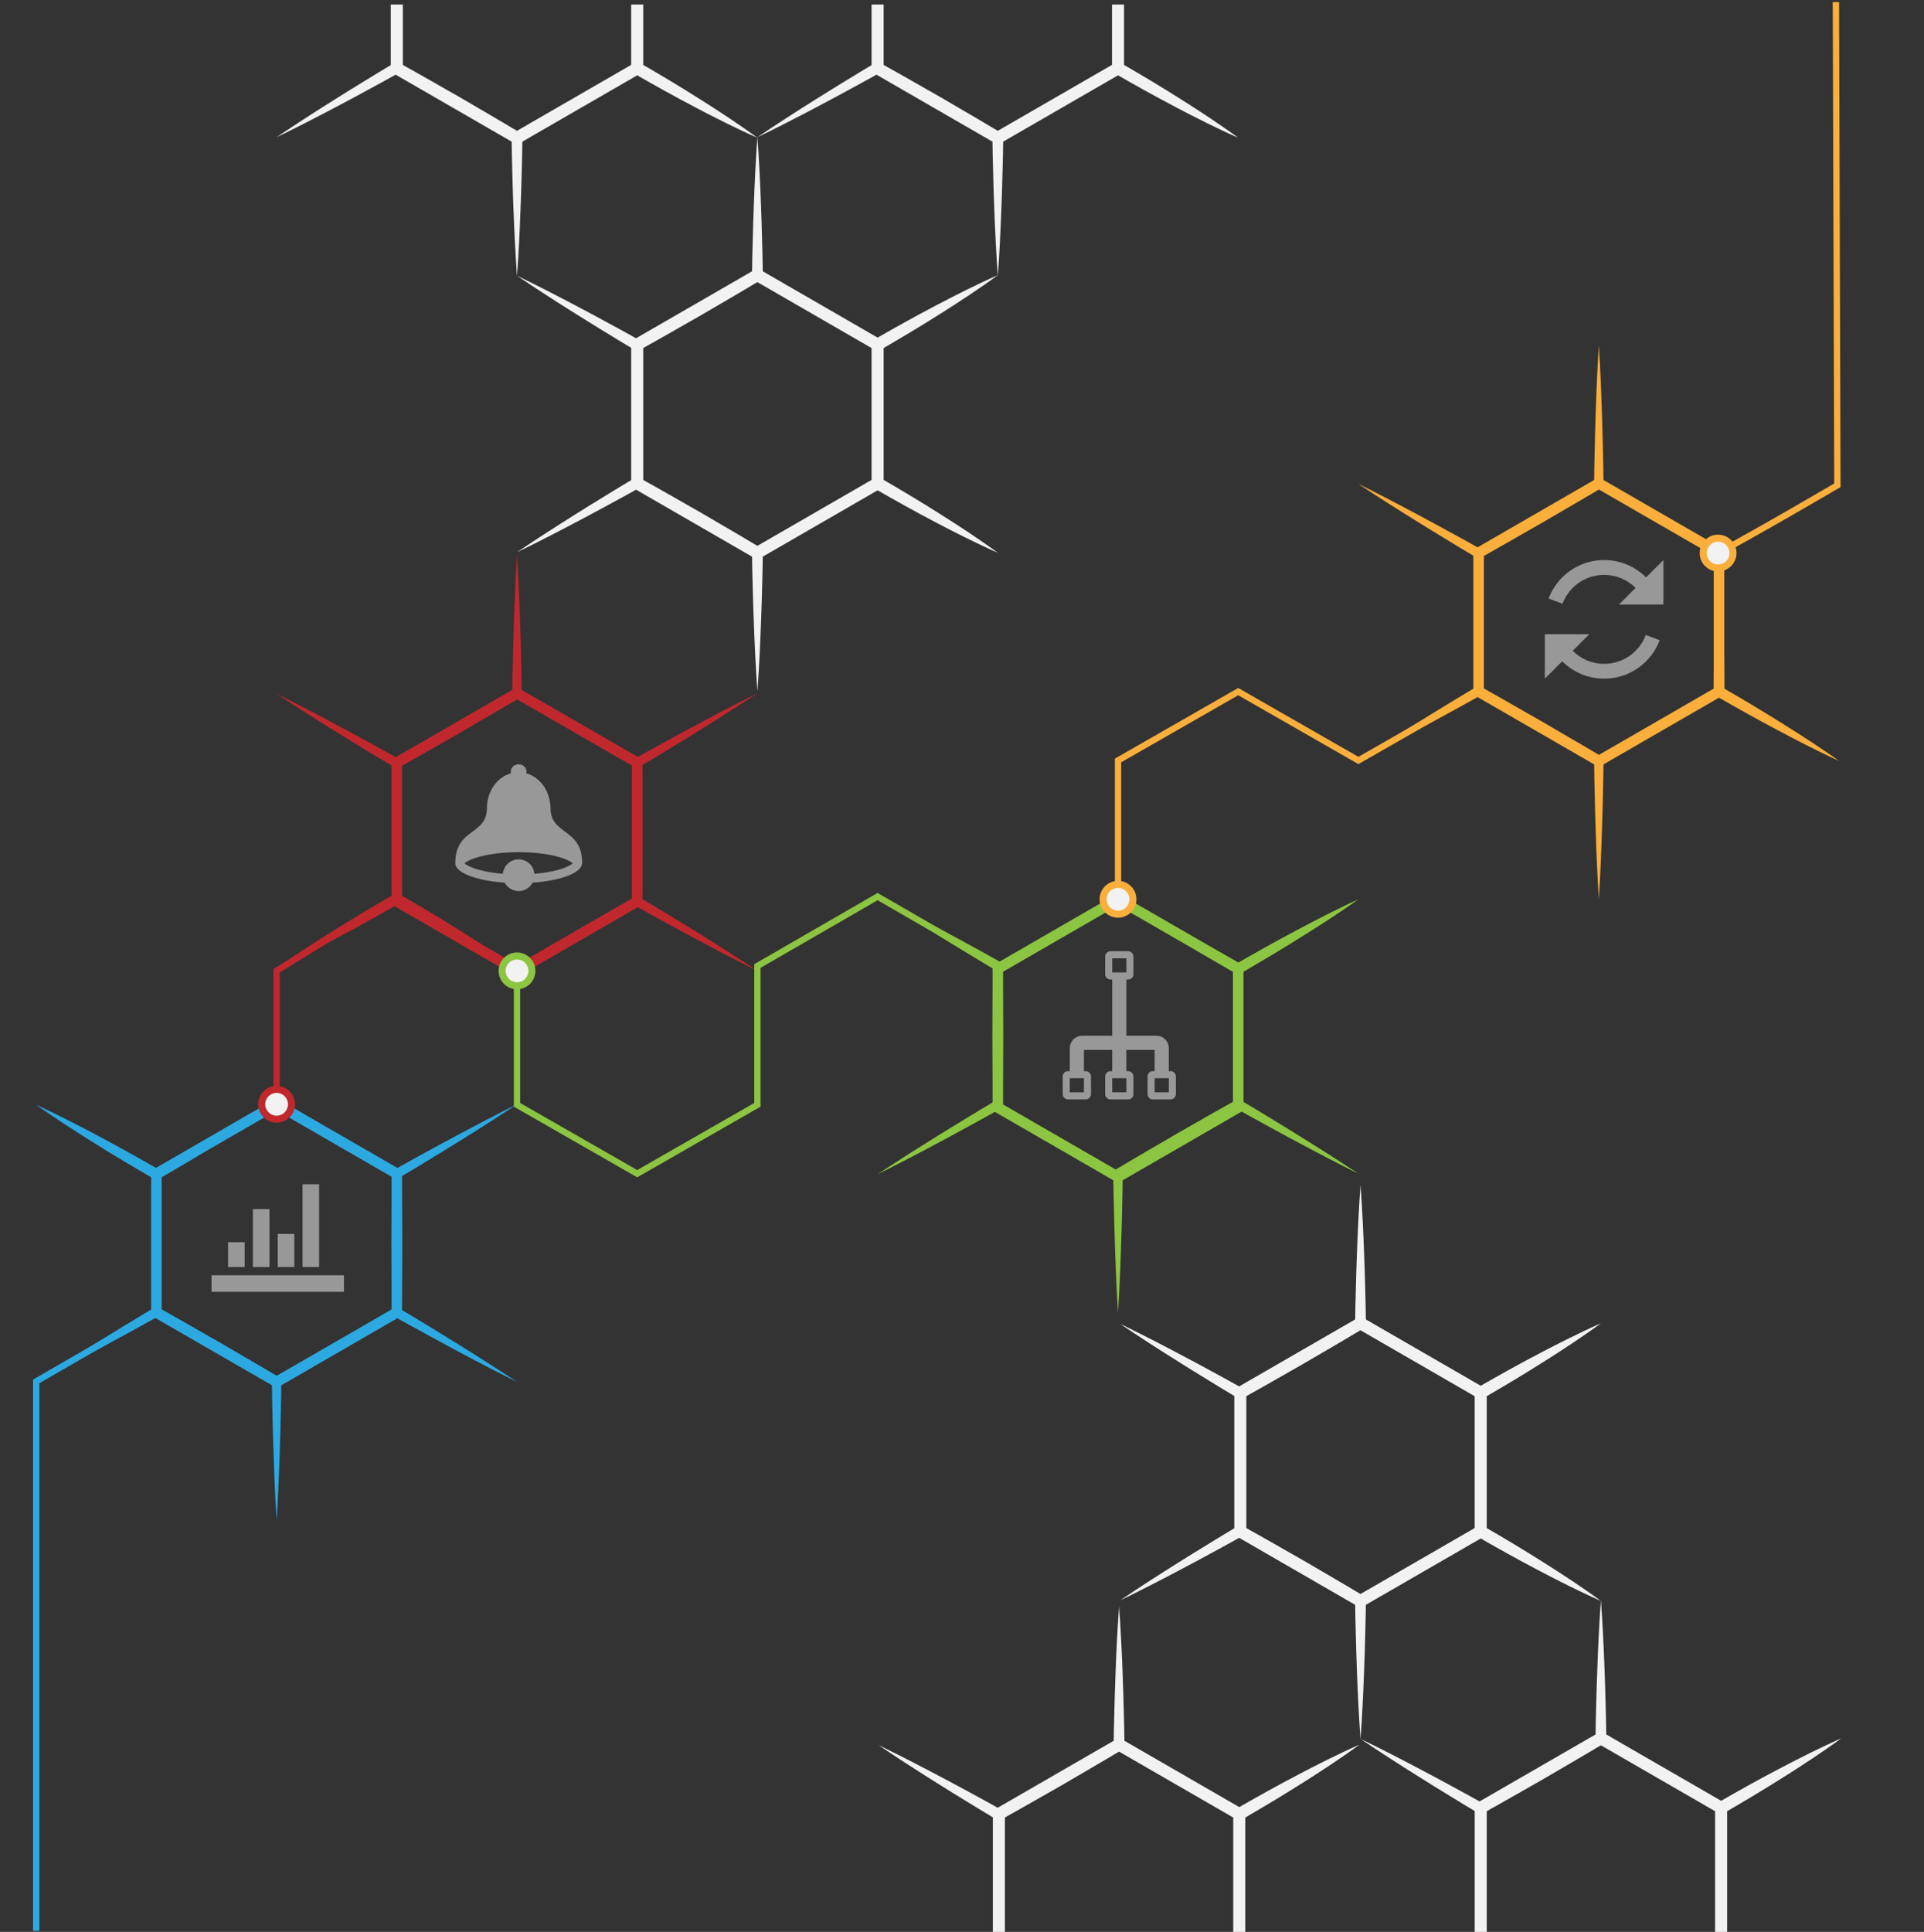 <?xml version="1.0" encoding="utf-8"?>
<!-- Generator: Adobe Illustrator 16.0.4, SVG Export Plug-In . SVG Version: 6.00 Build 0)  -->
<!DOCTYPE svg PUBLIC "-//W3C//DTD SVG 1.1//EN" "http://www.w3.org/Graphics/SVG/1.1/DTD/svg11.dtd">
<svg version="1.1" id="Layer_1" xmlns="http://www.w3.org/2000/svg" xmlns:xlink="http://www.w3.org/1999/xlink" x="0px" y="0px"
	 width="914.4px" height="918px" viewBox="0 0 914.4 918" enable-background="new 0 0 914.4 918" xml:space="preserve">
<rect x="0" y="0" width="914.4" height="918" fill="#333333" stroke="none"/>
<g>
	<g>
		<g opacity="0.3">
			<path fill="#010101" d="M128.083,338.912"/>
		</g>
		<g>
			<g>
				<path fill="#989798" d="M128.083,336.912"/>
			</g>
		</g>
	</g>
</g>
<path fill="none" stroke="#C0272D" stroke-width="3" stroke-miterlimit="10" d="M619.732,574.879"/>
<path fill="none" stroke="#C0272D" stroke-width="3" stroke-miterlimit="10" d="M499.021,435.767"/>
<path fill="#F2F2F2" d="M505.852,431.699"/>
<path fill="#F2F2F2" d="M505.852,431.699"/>
<g>
	<path fill="#F2F2F2" d="M299.976,165.281v62.874l-5.499,3.295l-7.038,4.302l-7.029,4.317c-2.35,1.427-4.662,2.917-6.995,4.373
		c-4.667,2.91-9.304,5.873-13.928,8.86c-2.32,1.479-4.607,3.013-6.913,4.518c-1.996,1.302-3.963,2.649-5.941,3.982
		c-0.308,0.207-0.614,0.415-0.922,0.622c0.001-0.001,0.002-0.001,0.004-0.001c-0.001,0-0.002,0.001-0.004,0.002
		c2.472-1.217,4.963-2.396,7.418-3.644c2.457-1.242,4.93-2.455,7.368-3.727c4.903-2.508,9.785-5.043,14.639-7.629
		c2.427-1.292,4.875-2.553,7.285-3.873l7.252-3.93l7.245-3.942l5.375-2.987l55.131,31.828l0.099,6.147l0.208,8.245l0.223,8.246
		c0.062,2.748,0.196,5.499,0.29,8.245c0.187,5.498,0.434,10.995,0.71,16.491c0.119,2.748,0.305,5.496,0.457,8.245
		c0.083,1.546,0.191,3.095,0.302,4.641c0.084,1.202,0.172,2.402,0.251,3.606c0-0.007,0.001-0.012,0.001-0.018
		c0,0.006,0.001,0.011,0.001,0.015c0.183-2.748,0.407-5.496,0.555-8.245c0.151-2.749,0.337-5.497,0.457-8.244
		c0.278-5.498,0.523-10.995,0.71-16.492c0.094-2.747,0.228-5.497,0.29-8.245l0.224-8.246l0.207-8.245l0.1-6.147l54.591-31.519
		c4.289,2.46,8.588,4.902,12.916,7.296c4.817,2.651,9.637,5.296,14.524,7.827c2.44,1.269,4.86,2.576,7.318,3.812l7.377,3.716
		c2.482,1.196,4.948,2.423,7.446,3.592c2.497,1.173,4.998,2.337,7.537,3.435c-2.221-1.651-4.479-3.235-6.744-4.811
		c-2.262-1.579-4.557-3.1-6.832-4.652l-6.906-4.532c-2.303-1.51-4.645-2.952-6.961-4.433c-4.635-2.964-9.338-5.815-14.041-8.662
		c-4.237-2.55-8.5-5.053-12.777-7.536V165.38c4.275-2.484,8.539-4.988,12.776-7.539c4.705-2.844,9.407-5.695,14.042-8.663
		c2.317-1.479,4.658-2.922,6.96-4.433l6.907-4.528c2.275-1.553,4.57-3.075,6.832-4.654c2.265-1.574,4.523-3.16,6.744-4.81
		c-2.539,1.097-5.04,2.26-7.537,3.436c-2.498,1.167-4.964,2.396-7.445,3.591l-7.378,3.714c-2.458,1.24-4.878,2.544-7.32,3.814
		c-4.886,2.53-9.705,5.177-14.521,7.828c-4.328,2.394-8.627,4.833-12.917,7.295l-54.589-31.517l-0.101-6.15l-0.207-8.245
		l-0.224-8.246c-0.062-2.747-0.194-5.495-0.289-8.245c-0.187-5.496-0.434-10.994-0.711-16.49c-0.119-2.75-0.304-5.499-0.457-8.246
		c-0.148-2.749-0.371-5.498-0.555-8.246c0,0.005-0.001,0.011-0.001,0.016c0-0.006-0.001-0.011-0.001-0.016
		c-0.135,2.039-0.284,4.078-0.416,6.116c-0.046,0.709-0.099,1.42-0.137,2.129c-0.15,2.747-0.337,5.496-0.455,8.246
		c-0.278,5.496-0.525,10.994-0.711,16.49c-0.094,2.75-0.228,5.498-0.291,8.245l-0.222,8.246l-0.207,8.245l-0.101,6.148
		l-55.131,31.83l-5.376-2.988l-7.244-3.945l-7.252-3.927c-2.411-1.322-4.856-2.579-7.285-3.873
		c-4.854-2.587-9.737-5.122-14.639-7.63c-2.438-1.271-4.912-2.483-7.368-3.727c-2.454-1.246-4.947-2.426-7.418-3.643
		c0.001,0,0.002,0,0.004,0.002c-0.001-0.001-0.002-0.002-0.004-0.002c0.308,0.207,0.614,0.415,0.922,0.623
		c1.978,1.333,3.945,2.681,5.941,3.981c2.306,1.506,4.592,3.041,6.914,4.517c4.623,2.99,9.259,5.952,13.926,8.862
		c2.334,1.454,4.646,2.943,6.996,4.373l7.029,4.313l7.037,4.303L299.976,165.281z M357.822,258.134l-3.641-2.183
		c-2.354-1.419-4.741-2.783-7.109-4.178l-14.239-8.319l-6.061-3.457l-8.262-4.713c-2.392-1.353-4.767-2.74-7.173-4.068l-3.625-2.014
		l-2.006-1.159V165.39l2.021-1.166l3.61-2.005c2.407-1.328,4.781-2.713,7.172-4.068l4.562-2.602l9.765-5.567l14.238-8.321
		c2.369-1.395,4.756-2.758,7.11-4.179l3.654-2.19l2.13-1.228l54.26,31.326v62.653l-54.26,31.329L357.822,258.134z"/>
	<path fill="#F2F2F2" d="M132.379,64.589c1.978-1.333,3.946-2.68,5.942-3.98c2.305-1.505,4.591-3.042,6.913-4.519
		c4.622-2.989,9.259-5.952,13.926-8.86c2.333-1.456,4.645-2.945,6.995-4.374l7.031-4.317l7.037-4.302l5.5-3.296V2.146h5.728v28.687
		l2.006,1.159l3.625,2.014c2.407,1.328,4.781,2.713,7.174,4.066l8.262,4.714l6.062,3.456l14.239,8.32
		c2.369,1.395,4.755,2.757,7.108,4.179l3.64,2.182l2.145,1.238l54.261-31.328V2.146h5.729v28.699
		c4.277,2.484,8.542,4.987,12.777,7.537c4.705,2.846,9.406,5.697,14.041,8.663c2.319,1.478,4.659,2.922,6.961,4.433l6.906,4.529
		c2.277,1.554,4.571,3.075,6.833,4.653c2.266,1.575,4.525,3.16,6.746,4.811c-2.541-1.098-5.042-2.262-7.54-3.435
		c-2.498-1.17-4.963-2.396-7.447-3.594l-7.375-3.715c-2.459-1.237-4.878-2.544-7.319-3.813c-4.887-2.53-9.707-5.176-14.522-7.828
		c-4.328-2.394-8.628-4.834-12.917-7.295l-54.593,31.52l-0.099,6.147l-0.208,8.245l-0.223,8.246
		c-0.062,2.748-0.197,5.497-0.291,8.245c-0.186,5.497-0.433,10.994-0.709,16.491c-0.119,2.748-0.306,5.496-0.457,8.244
		c-0.148,2.75-0.373,5.498-0.556,8.246c0-0.004-0.001-0.009-0.001-0.017c0,0.007-0.001,0.012-0.001,0.019
		c-0.079-1.204-0.166-2.406-0.251-3.607c-0.111-1.546-0.218-3.095-0.3-4.641c-0.151-2.748-0.339-5.496-0.457-8.244
		c-0.277-5.498-0.523-10.995-0.71-16.491c-0.094-2.748-0.228-5.497-0.29-8.245l-0.224-8.246l-0.207-8.245l-0.1-6.147l-55.129-31.83
		l-5.375,2.986l-7.246,3.944l-7.253,3.93c-2.41,1.321-4.857,2.579-7.285,3.873c-4.854,2.586-9.737,5.121-14.637,7.629
		c-2.439,1.272-4.912,2.485-7.368,3.728c-2.455,1.246-4.947,2.425-7.418,3.641c0.001,0,0.002,0,0.004-0.002l-0.004,0.002
		C131.766,65.005,132.073,64.797,132.379,64.589z"/>
	<path fill="#F2F2F2" d="M360.887,64.589c1.979-1.333,3.946-2.68,5.942-3.98c2.304-1.505,4.591-3.041,6.911-4.519
		c4.624-2.989,9.26-5.952,13.928-8.86c2.332-1.456,4.645-2.945,6.995-4.374l7.03-4.317l7.037-4.302l5.499-3.296V2.146h5.729v28.687
		l2.006,1.159l3.625,2.014c2.407,1.328,4.781,2.713,7.172,4.066l8.265,4.714l6.062,3.456l14.24,8.32
		c2.368,1.395,4.755,2.757,7.107,4.179l3.641,2.182l2.145,1.238l54.263-31.328V2.146h5.729v28.699
		c4.276,2.484,8.54,4.987,12.777,7.537c4.703,2.846,9.403,5.697,14.04,8.663c2.319,1.478,4.658,2.922,6.963,4.433l6.905,4.529
		c2.276,1.554,4.57,3.075,6.834,4.653c2.265,1.575,4.522,3.16,6.743,4.811c-2.541-1.098-5.042-2.262-7.538-3.435
		c-2.496-1.17-4.964-2.396-7.447-3.594l-7.375-3.715c-2.46-1.237-4.878-2.544-7.319-3.813c-4.887-2.53-9.707-5.176-14.521-7.828
		c-4.327-2.393-8.628-4.834-12.916-7.295l-54.594,31.52l-0.1,6.147l-0.206,8.245l-0.225,8.246c-0.062,2.748-0.195,5.499-0.29,8.245
		c-0.187,5.497-0.434,10.994-0.71,16.491c-0.118,2.748-0.307,5.496-0.456,8.244c-0.147,2.75-0.373,5.498-0.557,8.246
		c0-0.004-0.001-0.009-0.001-0.015c0,0.006-0.001,0.011-0.001,0.018c-0.079-1.204-0.167-2.406-0.252-3.607
		c-0.109-1.546-0.218-3.095-0.301-4.641c-0.15-2.748-0.338-5.496-0.456-8.244c-0.277-5.498-0.523-10.995-0.71-16.491
		c-0.095-2.747-0.229-5.497-0.291-8.245l-0.224-8.246l-0.206-8.245l-0.101-6.147l-55.129-31.829l-5.375,2.987l-7.245,3.943
		l-7.253,3.93c-2.411,1.321-4.858,2.58-7.285,3.873c-4.855,2.586-9.737,5.121-14.637,7.629c-2.439,1.272-4.912,2.485-7.369,3.729
		c-2.455,1.246-4.945,2.425-7.417,3.641c0.001,0,0.001,0,0.002-0.002l-0.002,0.002C360.274,65.006,360.581,64.797,360.887,64.589z"
		/>
	<path fill="#F2F2F2" d="M861.526,835.49l-6.906,4.531c-2.303,1.511-4.644,2.952-6.962,4.434c-4.637,2.964-9.338,5.815-14.042,8.662
		c-4.236,2.55-8.501,5.053-12.776,7.536v61.875h-5.728v-61.862l-54.261-31.329l-2.133,1.23l-3.652,2.19
		c-2.354,1.419-4.74,2.783-7.109,4.178l-14.238,8.319l-9.765,5.568l-4.562,2.601c-2.392,1.354-4.765,2.74-7.173,4.068l-3.609,2.005
		l-2.021,1.167v58.424h-5.729v-58.533l-5.5-3.298l-7.036-4.301l-7.029-4.317c-2.351-1.427-4.663-2.917-6.996-4.373
		c-4.667-2.91-9.305-5.872-13.926-8.86c-2.322-1.478-4.609-3.014-6.914-4.518c-1.995-1.302-3.964-2.648-5.94-3.981
		c-0.308-0.206-0.613-0.415-0.922-0.621c0.001,0.001,0.002,0.001,0.004,0.001c-0.002,0-0.003-0.001-0.004-0.002
		c2.473,1.217,4.966,2.396,7.417,3.643c2.456,1.243,4.932,2.455,7.369,3.728c4.899,2.509,9.783,5.043,14.639,7.629
		c2.427,1.292,4.872,2.552,7.283,3.872l7.254,3.93l7.243,3.942l5.376,2.986l55.131-31.827l0.101-6.147l0.208-8.244l0.222-8.246
		c0.062-2.75,0.195-5.499,0.291-8.246c0.187-5.498,0.433-10.994,0.71-16.491c0.118-2.748,0.307-5.496,0.456-8.246
		c0.038-0.71,0.091-1.418,0.137-2.128c0.134-2.039,0.282-4.078,0.416-6.116c0,0.006,0.001,0.011,0.001,0.017
		c0-0.006,0.002-0.011,0.002-0.017c0.185,2.749,0.407,5.497,0.557,8.244c0.15,2.75,0.336,5.498,0.455,8.246
		c0.276,5.498,0.523,10.994,0.712,16.491c0.094,2.747,0.228,5.496,0.288,8.246l0.225,8.246l0.206,8.244l0.103,6.147l54.589,31.519
		c4.29-2.461,8.59-4.902,12.917-7.296c4.815-2.652,9.636-5.296,14.521-7.827c2.441-1.27,4.861-2.575,7.321-3.813l7.376-3.716
		c2.481-1.196,4.948-2.422,7.446-3.592c2.496-1.173,4.998-2.337,7.537-3.436c-2.22,1.651-4.479,3.236-6.742,4.812
		C866.099,832.418,863.804,833.938,861.526,835.49z"/>
	<path fill="#F2F2F2" d="M632.526,838.49l-6.906,4.531c-2.303,1.511-4.644,2.952-6.962,4.434c-4.636,2.964-9.338,5.815-14.042,8.662
		c-4.236,2.55-8.501,5.053-12.776,7.536v61.875h-5.728v-61.862l-54.262-31.329l-2.132,1.23l-3.652,2.19
		c-2.354,1.419-4.74,2.783-7.109,4.178l-14.238,8.319l-9.765,5.568l-4.562,2.601c-2.392,1.354-4.765,2.74-7.173,4.068l-3.609,2.005
		l-2.021,1.167v58.424h-5.729v-58.533l-5.5-3.298l-7.036-4.301l-7.029-4.317c-2.351-1.427-4.663-2.917-6.996-4.373
		c-4.667-2.91-9.305-5.872-13.926-8.86c-2.322-1.478-4.609-3.014-6.914-4.518c-1.995-1.302-3.964-2.648-5.94-3.981
		c-0.308-0.206-0.614-0.415-0.922-0.621c0.001,0.001,0.002,0.001,0.004,0.001c-0.002,0-0.003-0.001-0.004-0.002
		c2.472,1.217,4.965,2.396,7.417,3.643c2.456,1.243,4.932,2.455,7.369,3.728c4.899,2.509,9.783,5.043,14.638,7.629
		c2.428,1.292,4.873,2.552,7.284,3.872l7.254,3.93l7.243,3.942l5.376,2.986l55.131-31.827l0.101-6.147l0.208-8.244l0.222-8.246
		c0.062-2.75,0.195-5.499,0.291-8.246c0.187-5.498,0.432-10.994,0.71-16.491c0.118-2.748,0.307-5.496,0.456-8.246
		c0.038-0.71,0.091-1.418,0.137-2.128c0.134-2.039,0.282-4.078,0.416-6.116c0,0.006,0.001,0.011,0.001,0.017
		c0-0.006,0.002-0.011,0.002-0.017c0.185,2.749,0.407,5.497,0.557,8.244c0.15,2.75,0.336,5.498,0.455,8.246
		c0.276,5.498,0.523,10.994,0.712,16.491c0.094,2.747,0.228,5.496,0.288,8.246l0.225,8.246l0.206,8.244l0.103,6.147l54.589,31.519
		c4.29-2.461,8.59-4.902,12.917-7.296c4.815-2.652,9.636-5.296,14.521-7.827c2.441-1.27,4.861-2.575,7.321-3.813l7.376-3.716
		c2.481-1.196,4.948-2.422,7.447-3.592c2.495-1.173,4.997-2.337,7.536-3.436c-2.22,1.651-4.479,3.236-6.742,4.812
		C637.099,835.418,634.804,836.938,632.526,838.49z"/>
	<path fill="#F2F2F2" d="M586.606,663.344v62.873l-5.498,3.296l-7.038,4.303l-7.029,4.315c-2.351,1.428-4.662,2.918-6.995,4.373
		c-4.668,2.91-9.306,5.872-13.928,8.86c-2.321,1.478-4.608,3.014-6.911,4.519c-1.996,1.299-3.966,2.648-5.942,3.979
		c-0.308,0.208-0.612,0.417-0.921,0.623c0,0,0.002,0,0.003-0.003c-0.001,0.003-0.003,0.003-0.003,0.003
		c2.472-1.216,4.963-2.396,7.417-3.642c2.458-1.244,4.932-2.456,7.37-3.727c4.899-2.509,9.782-5.043,14.637-7.63
		c2.427-1.293,4.875-2.552,7.284-3.873l7.253-3.928l7.246-3.944l5.375-2.988l55.129,31.829l0.102,6.146l0.206,8.246l0.224,8.246
		c0.062,2.748,0.196,5.496,0.29,8.246c0.186,5.496,0.433,10.995,0.711,16.49c0.117,2.748,0.305,5.498,0.455,8.246
		c0.083,1.546,0.19,3.093,0.302,4.639c0.085,1.202,0.173,2.405,0.251,3.606c0-0.006,0.002-0.012,0.002-0.017
		c0,0.005,0.001,0.01,0.001,0.017c0.184-2.75,0.407-5.498,0.557-8.246s0.337-5.498,0.455-8.246
		c0.277-5.495,0.523-10.994,0.711-16.49c0.094-2.75,0.229-5.498,0.291-8.246l0.223-8.246l0.206-8.246l0.101-6.146l54.594-31.518
		c4.288,2.461,8.587,4.9,12.916,7.294c4.813,2.651,9.635,5.3,14.521,7.831c2.442,1.269,4.86,2.572,7.32,3.812l7.376,3.714
		c2.48,1.195,4.948,2.424,7.445,3.591c2.498,1.177,4.998,2.339,7.539,3.438c-2.222-1.65-4.48-3.236-6.744-4.811
		c-2.264-1.58-4.558-3.101-6.834-4.654l-6.905-4.529c-2.302-1.509-4.645-2.953-6.963-4.433c-4.636-2.967-9.336-5.817-14.04-8.663
		c-4.236-2.55-8.5-5.054-12.778-7.538V663.44c4.275-2.483,8.54-4.985,12.777-7.536c4.705-2.848,9.405-5.696,14.041-8.662
		c2.318-1.481,4.661-2.922,6.962-4.434l6.906-4.531c2.276-1.553,4.571-3.074,6.834-4.652c2.264-1.575,4.522-3.159,6.744-4.811
		c-2.541,1.098-5.041,2.262-7.539,3.435c-2.498,1.171-4.965,2.396-7.445,3.592l-7.376,3.716c-2.46,1.238-4.881,2.545-7.321,3.813
		c-4.886,2.53-9.706,5.175-14.521,7.827c-4.327,2.394-8.626,4.835-12.916,7.296l-54.591-31.521l-0.102-6.146l-0.206-8.244
		l-0.223-8.247c-0.062-2.748-0.196-5.497-0.29-8.246c-0.188-5.496-0.435-10.992-0.712-16.491c-0.118-2.746-0.305-5.494-0.455-8.245
		c-0.148-2.747-0.372-5.495-0.557-8.245c0,0.006-0.001,0.011-0.001,0.016c0-0.005-0.002-0.009-0.002-0.017
		c-0.133,2.04-0.281,4.08-0.416,6.118c-0.046,0.709-0.099,1.418-0.137,2.128c-0.149,2.75-0.338,5.499-0.455,8.245
		c-0.278,5.499-0.525,10.995-0.71,16.491c-0.095,2.749-0.229,5.498-0.291,8.246l-0.223,8.247l-0.207,8.244l-0.102,6.146
		l-55.129,31.828l-5.377-2.987l-7.244-3.941l-7.253-3.93c-2.411-1.32-4.857-2.58-7.284-3.873c-4.854-2.587-9.737-5.121-14.637-7.629
		c-2.439-1.272-4.915-2.484-7.37-3.729c-2.453-1.246-4.946-2.425-7.417-3.643c0,0.001,0.002,0.002,0.003,0.002
		c-0.001,0-0.003,0-0.003,0c0.309,0.204,0.613,0.414,0.921,0.619c1.978,1.334,3.946,2.682,5.942,3.981
		c2.303,1.504,4.59,3.042,6.912,4.52c4.621,2.987,9.259,5.949,13.926,8.86c2.334,1.456,4.646,2.946,6.996,4.373l7.029,4.316
		l7.035,4.303L586.606,663.344z M644.451,756.195l-3.642-2.182c-2.353-1.421-4.738-2.783-7.105-4.179l-14.24-8.32l-6.062-3.457
		l-8.264-4.714c-2.393-1.354-4.767-2.738-7.174-4.065l-3.625-2.016l-2.006-1.157v-62.653l2.021-1.168l3.608-2.004
		c2.408-1.328,4.781-2.716,7.173-4.068l4.562-2.601l9.765-5.569l14.24-8.319c2.367-1.394,4.754-2.756,7.106-4.178l3.655-2.19
		l2.13-1.229l54.262,31.329v62.653l-54.262,31.325L644.451,756.195z"/>
</g>
<g>
	<g>
		<polygon fill="none" stroke="#2DA9E1" stroke-width="5" stroke-miterlimit="10" points="188.586,557.721 131.461,524.74 
			74.333,557.721 74.333,623.684 131.461,656.667 188.586,623.684 		"/>
		<g>
			<g>
				<path fill="#2DA9E1" d="M245.711,524.74c-2.301,1.511-4.584,3.054-6.9,4.54c-2.315,1.486-4.613,3.003-6.942,4.466
					c-4.641,2.956-9.292,5.892-13.972,8.78l-7.014,4.342l-7.044,4.291l-7.049,4.281l-7.082,4.224l1.122-1.943
					c0.077,5.497,0.174,10.994,0.178,16.491l0.078,16.491l-0.075,16.491c-0.021,2.749-0.009,5.497-0.056,8.245l-0.118,8.246
					l-1.125-1.948l7.082,4.225l7.05,4.279l7.043,4.292c2.354,1.421,4.675,2.896,7.014,4.342c4.679,2.89,9.332,5.825,13.971,8.783
					c2.329,1.464,4.627,2.979,6.941,4.468c2.315,1.486,4.598,3.03,6.898,4.542c-2.46-1.236-4.938-2.441-7.383-3.704
					c-2.446-1.26-4.908-2.493-7.34-3.778c-4.881-2.538-9.75-5.101-14.591-7.707c-2.421-1.304-4.86-2.577-7.267-3.904l-7.238-3.954
					l-7.231-3.967l-7.199-4.021l-1.106-0.617l-0.019-1.331l-0.118-8.245c-0.047-2.748-0.036-5.497-0.056-8.245l-0.075-16.491
					l0.078-16.491c0.004-5.497,0.101-10.994,0.178-16.491l0.018-1.327l1.104-0.615l7.199-4.021l7.232-3.964l7.238-3.955l7.267-3.903
					c4.841-2.608,9.71-5.169,14.59-7.71c2.431-1.286,4.894-2.518,7.339-3.778C240.774,527.184,243.251,525.977,245.711,524.74z"/>
			</g>
			<g>
				<path fill="#2DA9E1" d="M131.461,722.371c-0.158-2.749-0.353-5.497-0.481-8.245c-0.131-2.749-0.294-5.497-0.396-8.245
					c-0.24-5.497-0.457-10.993-0.618-16.49l-0.253-8.244l-0.194-8.245l-0.183-8.245l-0.117-8.245l1.122,1.942
					c-4.799-2.683-9.608-5.347-14.371-8.092l-14.321-8.179l-14.245-8.311c-2.37-1.394-4.756-2.758-7.113-4.173l-7.082-4.225h2.249
					l-7.2,4.021l-7.231,3.967l-7.238,3.954c-2.407,1.327-4.846,2.601-7.267,3.903c-4.842,2.607-9.71,5.169-14.592,7.708
					c-2.432,1.285-4.894,2.519-7.34,3.778c-2.445,1.262-4.923,2.467-7.383,3.704c2.301-1.512,4.583-3.056,6.899-4.542
					c2.314-1.489,4.613-3.004,6.941-4.468c4.64-2.958,9.292-5.895,13.972-8.783c2.339-1.445,4.661-2.92,7.015-4.342l7.043-4.292
					l7.051-4.279l7.082-4.225l1.088-0.649l1.162,0.649l7.2,4.021c2.404,1.334,4.778,2.718,7.169,4.075l14.32,8.181l14.243,8.313
					c4.759,2.752,9.471,5.585,14.193,8.398l1.14,0.68l-0.018,1.264l-0.117,8.245l-0.183,8.245l-0.194,8.245l-0.253,8.244
					c-0.162,5.497-0.378,10.993-0.618,16.49c-0.102,2.749-0.266,5.497-0.396,8.245C131.813,716.874,131.619,719.622,131.461,722.371
					z"/>
			</g>
			<g>
				<path fill="#2DA9E1" d="M17.205,524.997c2.519,1.135,5.005,2.326,7.485,3.526c2.484,1.194,4.937,2.442,7.407,3.661l7.346,3.769
					c2.451,1.252,4.863,2.57,7.297,3.852c4.869,2.562,9.685,5.213,14.493,7.88c4.806,2.671,9.583,5.391,14.349,8.13h-2.499
					c4.764-2.743,9.542-5.463,14.346-8.136c4.81-2.664,9.622-5.322,14.492-7.881c2.434-1.282,4.848-2.596,7.297-3.852l7.346-3.768
					c2.471-1.218,4.925-2.465,7.408-3.659c2.481-1.199,4.968-2.391,7.488-3.522c-2.241,1.616-4.515,3.174-6.794,4.723
					c-2.277,1.554-4.583,3.056-6.874,4.585l-6.936,4.479c-2.312,1.493-4.658,2.927-6.985,4.394
					c-4.651,2.938-9.36,5.776-14.072,8.609c-4.717,2.824-9.461,5.602-14.218,8.356l-1.25,0.724l-1.249-0.724
					c-4.756-2.758-9.5-5.535-14.215-8.361c-4.713-2.831-9.418-5.676-14.071-8.611c-2.327-1.466-4.674-2.896-6.984-4.394
					l-6.936-4.479c-2.291-1.528-4.598-3.029-6.875-4.583C21.722,528.168,19.447,526.61,17.205,524.997z"/>
			</g>
		</g>
	</g>
</g>
<g>
	<g>
		<polygon fill="none" stroke="#C0282D" stroke-width="5" stroke-miterlimit="10" points="302.837,362.401 245.713,329.421 
			188.587,362.401 188.587,428.364 245.713,461.345 302.837,428.364 		"/>
		<g>
			<path fill="#C0282D" d="M131.461,329.678c2.459,1.237,4.937,2.443,7.381,3.706c2.446,1.261,4.908,2.494,7.339,3.779
				c4.88,2.541,9.749,5.101,14.59,7.71l7.268,3.903l7.237,3.954l7.232,3.965l7.199,4.021h-2.243
				c4.722-2.813,9.434-5.646,14.193-8.398l14.243-8.312l14.319-8.18c2.391-1.356,4.765-2.74,7.169-4.074l7.2-4.021l-1.125,1.947
				l0.118-8.246l0.181-8.244l0.195-8.246c0.054-2.748,0.17-5.497,0.253-8.246c0.163-5.497,0.378-10.994,0.621-16.491
				c0.103-2.749,0.266-5.497,0.398-8.246c0.129-2.748,0.325-5.497,0.484-8.245c0.159,2.749,0.355,5.497,0.484,8.245
				c0.132,2.749,0.295,5.497,0.397,8.246c0.243,5.497,0.458,10.994,0.621,16.491c0.083,2.75,0.199,5.498,0.253,8.246l0.195,8.246
				l0.181,8.244l0.118,8.246l0.018,1.267l-1.143,0.682l-7.082,4.225c-2.356,1.415-4.743,2.779-7.112,4.171l-14.244,8.312
				l-14.32,8.178c-4.763,2.745-9.572,5.409-14.371,8.093l-1.158,0.646l-1.085-0.646l-7.083-4.225l-7.049-4.281l-7.043-4.291
				l-7.014-4.342c-4.68-2.888-9.332-5.825-13.973-8.78c-2.329-1.463-4.627-2.979-6.942-4.466
				C136.045,332.73,133.762,331.189,131.461,329.678z"/>
		</g>
		<g>
			<path fill="#C0282D" d="M359.967,329.421c-2.301,1.511-4.584,3.054-6.9,4.54c-2.315,1.487-4.614,3.003-6.943,4.466
				c-4.641,2.956-9.293,5.893-13.974,8.78l-7.015,4.342l-7.044,4.291l-7.05,4.281l-7.083,4.224l1.122-1.942
				c0.077,5.497,0.174,10.994,0.178,16.49l0.078,16.491l-0.075,16.491c-0.021,2.749-0.009,5.497-0.056,8.245l-0.118,8.246
				l-1.125-1.948l7.083,4.225l7.051,4.279l7.044,4.292c2.354,1.421,4.675,2.896,7.015,4.341c4.68,2.891,9.333,5.825,13.972,8.783
				c2.329,1.464,4.628,2.979,6.942,4.468c2.315,1.486,4.598,3.03,6.899,4.542c-2.46-1.235-4.938-2.44-7.383-3.703
				c-2.446-1.26-4.908-2.492-7.34-3.777c-4.882-2.539-9.75-5.102-14.593-7.708c-2.421-1.304-4.86-2.577-7.268-3.904l-7.239-3.954
				l-7.231-3.966l-7.2-4.021l-1.106-0.618l-0.019-1.331l-0.118-8.246c-0.047-2.749-0.036-5.497-0.056-8.245l-0.075-16.491
				l0.078-16.491c0.004-5.497,0.101-10.993,0.178-16.49l0.019-1.327l1.104-0.616l7.2-4.021l7.233-3.964l7.238-3.955l7.268-3.902
				c4.842-2.609,9.711-5.169,14.591-7.71c2.432-1.286,4.894-2.519,7.34-3.779C355.03,331.865,357.507,330.658,359.967,329.421z"/>
		</g>
		<g>
			<path fill="#C0282D" d="M245.713,460.067c-2.519-1.136-5.005-2.326-7.485-3.526c-2.483-1.195-4.937-2.443-7.407-3.662
				l-7.346-3.768c-2.451-1.252-4.863-2.57-7.297-3.853c-4.869-2.562-9.685-5.213-14.493-7.879c-4.806-2.67-9.583-5.39-14.349-8.129
				h2.499c-4.764,2.742-9.541,5.462-14.345,8.134c-4.809,2.664-9.621,5.323-14.491,7.881c-2.433,1.282-4.848,2.597-7.297,3.853
				l-7.346,3.767c-2.47,1.219-4.924,2.464-7.408,3.66c-2.481,1.199-4.968,2.391-7.487,3.522c2.241-1.615,4.515-3.175,6.794-4.724
				c2.277-1.553,4.583-3.056,6.874-4.585l6.935-4.479c2.312-1.493,4.657-2.927,6.984-4.394c4.65-2.938,9.359-5.775,14.071-8.608
				c4.716-2.825,9.46-5.603,14.217-8.356l1.25-0.724l1.249,0.724c4.755,2.757,9.5,5.535,14.215,8.361
				c4.713,2.83,9.418,5.675,14.071,8.611c2.327,1.466,4.674,2.896,6.984,4.393l6.936,4.478c2.291,1.53,4.598,3.03,6.875,4.583
				C241.197,456.896,243.472,458.454,245.713,460.067z"/>
		</g>
	</g>
</g>
<g>
	<g>
		<g>
			<path fill="#8CC541" d="M531.346,427.331c2.52,1.135,5.005,2.326,7.485,3.526c2.483,1.194,4.937,2.442,7.406,3.662l7.346,3.769
				c2.451,1.252,4.864,2.57,7.298,3.852c4.868,2.562,9.686,5.214,14.492,7.88c4.806,2.672,9.583,5.391,14.349,8.131h-2.499
				c4.765-2.743,9.541-5.463,14.347-8.136c4.809-2.664,9.62-5.322,14.49-7.881c2.435-1.282,4.85-2.597,7.298-3.853l7.347-3.768
				c2.471-1.218,4.925-2.464,7.408-3.66c2.48-1.198,4.968-2.39,7.486-3.521c-2.24,1.616-4.515,3.174-6.794,4.723
				c-2.276,1.554-4.584,3.056-6.874,4.585l-6.936,4.479c-2.312,1.493-4.657,2.927-6.984,4.393c-4.65,2.938-9.359,5.776-14.07,8.61
				c-4.718,2.824-9.462,5.602-14.219,8.355l-1.251,0.725l-1.249-0.725c-4.755-2.758-9.499-5.534-14.214-8.36
				c-4.714-2.831-9.418-5.676-14.07-8.611c-2.326-1.467-4.675-2.896-6.984-4.394l-6.937-4.479c-2.29-1.528-4.598-3.03-6.875-4.583
				C535.862,430.502,533.588,428.944,531.346,427.331z"/>
		</g>
		<g>
			<path fill="#8CC541" d="M645.599,557.721c-2.459-1.236-4.937-2.442-7.382-3.706c-2.445-1.261-4.907-2.493-7.339-3.778
				c-4.88-2.541-9.749-5.102-14.59-7.71l-7.269-3.903l-7.236-3.955l-7.232-3.964l-7.199-4.021h2.243
				c-4.722,2.814-9.434,5.647-14.191,8.399l-14.243,8.312l-14.319,8.181c-2.391,1.355-4.765,2.74-7.169,4.074l-7.199,4.021
				l1.124-1.948l-0.116,8.246l-0.182,8.245l-0.195,8.246c-0.054,2.748-0.171,5.497-0.253,8.245
				c-0.163,5.497-0.378,10.994-0.62,16.491c-0.104,2.749-0.267,5.497-0.397,8.244c-0.129,2.749-0.325,5.497-0.484,8.246
				c-0.159-2.749-0.354-5.497-0.483-8.246c-0.133-2.747-0.295-5.497-0.398-8.244c-0.242-5.497-0.457-10.994-0.62-16.491
				c-0.082-2.749-0.198-5.497-0.253-8.245l-0.195-8.246l-0.181-8.245l-0.117-8.246l-0.019-1.266l1.143-0.682l7.082-4.226
				c2.357-1.415,4.743-2.779,7.113-4.171l14.244-8.311l14.32-8.179c4.763-2.745,9.57-5.409,14.369-8.092l1.158-0.646l1.086,0.646
				l7.082,4.224l7.049,4.281l7.044,4.29l7.015,4.342c4.68,2.889,9.332,5.825,13.973,8.78c2.329,1.463,4.627,2.979,6.942,4.466
				C641.015,554.667,643.298,556.21,645.599,557.721z"/>
		</g>
		<g>
			<path fill="#8CC541" d="M417.093,557.979c2.301-1.511,4.584-3.054,6.9-4.539c2.314-1.487,4.612-3.004,6.941-4.467
				c4.642-2.956,9.292-5.893,13.973-8.78l7.014-4.343l7.043-4.291l7.049-4.28l7.082-4.225l-1.121,1.943
				c-0.075-5.497-0.174-10.994-0.178-16.491l-0.077-16.49l0.075-16.489c0.021-2.749,0.009-5.497,0.056-8.246l0.118-8.245
				l1.124,1.948l-7.081-4.226l-7.051-4.279l-7.043-4.291c-2.353-1.422-4.675-2.896-7.014-4.343
				c-4.68-2.889-9.332-5.823-13.972-8.782c-2.328-1.464-4.627-2.979-6.94-4.469c-2.315-1.485-4.598-3.029-6.898-4.542
				c2.46,1.236,4.938,2.441,7.383,3.703c2.446,1.26,4.908,2.493,7.339,3.778c4.883,2.539,9.75,5.101,14.593,7.708
				c2.421,1.303,4.858,2.577,7.267,3.904l7.238,3.954l7.229,3.966l7.2,4.021l1.105,0.618l0.019,1.331l0.118,8.245
				c0.047,2.749,0.035,5.497,0.056,8.246l0.075,16.489l-0.077,16.49c-0.004,5.497-0.102,10.994-0.178,16.491l-0.019,1.327
				l-1.104,0.616l-7.199,4.021l-7.231,3.964l-7.237,3.955l-7.267,3.903c-4.841,2.609-9.71,5.169-14.59,7.71
				c-2.432,1.286-4.895,2.518-7.34,3.779C422.03,555.535,419.553,556.742,417.093,557.979z"/>
		</g>
		<polygon fill="none" stroke="#8CC541" stroke-width="5" stroke-miterlimit="10" points="588.474,460.312 531.347,427.331 
			474.218,460.312 474.218,526.274 531.347,559.255 588.474,526.275 		"/>
	</g>
</g>
<g>
	<g>
		<g>
			<path fill="#FAAF3C" d="M645.599,229.956c2.459,1.237,4.938,2.443,7.383,3.706c2.444,1.261,4.906,2.494,7.339,3.78
				c4.88,2.541,9.749,5.102,14.59,7.71l7.268,3.903l7.237,3.955l7.232,3.964l7.198,4.021h-2.242
				c4.722-2.814,9.435-5.647,14.192-8.399l14.243-8.313l14.32-8.18c2.391-1.356,4.766-2.741,7.169-4.074l7.2-4.021l-1.125,1.948
				l0.117-8.246l0.182-8.245l0.194-8.246c0.055-2.748,0.171-5.497,0.253-8.245c0.163-5.497,0.379-10.994,0.62-16.491
				c0.104-2.749,0.268-5.497,0.398-8.246c0.129-2.748,0.325-5.497,0.483-8.245c0.159,2.749,0.355,5.497,0.484,8.245
				c0.132,2.749,0.295,5.497,0.398,8.246c0.242,5.497,0.457,10.994,0.619,16.491c0.082,2.749,0.199,5.497,0.254,8.245l0.194,8.246
				l0.182,8.245l0.116,8.246l0.02,1.266l-1.143,0.682l-7.084,4.225c-2.355,1.415-4.742,2.779-7.112,4.171l-14.244,8.311
				l-14.321,8.178c-4.763,2.745-9.572,5.409-14.371,8.092l-1.157,0.647l-1.087-0.647l-7.081-4.225l-7.05-4.281l-7.044-4.291
				l-7.014-4.342c-4.68-2.888-9.332-5.825-13.973-8.781c-2.329-1.463-4.627-2.979-6.942-4.466
				C650.183,233.009,647.899,231.467,645.599,229.956z"/>
		</g>
		<g>
			<path fill="#FAAF3C" d="M816.979,262.682c0.276,2.749,0.488,5.497,0.689,8.246c0.206,2.748,0.354,5.497,0.531,8.245l0.41,8.246
				c0.141,2.749,0.205,5.497,0.312,8.245c0.216,5.497,0.328,10.994,0.422,16.491c0.091,5.497,0.124,10.994,0.134,16.491
				l-1.248-2.166c4.757,2.755,9.5,5.532,14.217,8.356c4.712,2.833,9.421,5.671,14.07,8.609c2.327,1.466,4.674,2.899,6.985,4.394
				l6.935,4.479c2.29,1.529,4.598,3.031,6.874,4.585c2.279,1.549,4.554,3.106,6.794,4.723c-2.52-1.133-5.006-2.323-7.486-3.521
				c-2.483-1.195-4.938-2.441-7.408-3.66l-7.346-3.768c-2.449-1.256-4.863-2.569-7.297-3.852c-4.87-2.56-9.684-5.218-14.492-7.881
				c-4.805-2.672-9.581-5.393-14.347-8.135l-1.252-0.721l0.003-1.443c0.011-5.496,0.045-10.993,0.135-16.49
				c0.094-5.497,0.205-10.994,0.422-16.491c0.105-2.748,0.172-5.497,0.312-8.245l0.41-8.246c0.179-2.749,0.325-5.497,0.531-8.245
				C816.49,268.179,816.702,265.431,816.979,262.682z"/>
		</g>
		<g>
			<path fill="#FAAF3C" d="M759.852,427.331c-0.157-2.749-0.353-5.497-0.48-8.246c-0.131-2.748-0.294-5.497-0.396-8.245
				c-0.238-5.497-0.457-10.994-0.617-16.491l-0.254-8.245l-0.193-8.245l-0.184-8.245l-0.116-8.246l1.12,1.942
				c-4.799-2.682-9.606-5.346-14.369-8.091l-14.321-8.178l-14.244-8.311c-2.37-1.392-4.756-2.756-7.112-4.171l-7.082-4.225h2.248
				l-7.198,4.021l-7.23,3.966l-7.238,3.954c-2.406,1.326-4.846,2.601-7.267,3.903c-4.843,2.607-9.71,5.169-14.592,7.708
				c-2.433,1.285-4.895,2.519-7.34,3.777c-2.445,1.262-4.924,2.467-7.384,3.703c2.302-1.512,4.583-3.057,6.898-4.542
				c2.314-1.488,4.613-3.004,6.941-4.467c4.64-2.958,9.292-5.894,13.971-8.782c2.34-1.445,4.661-2.92,7.015-4.341l7.043-4.292
				l7.052-4.279l7.081-4.225l1.088-0.649l1.162,0.649l7.198,4.02c2.404,1.333,4.778,2.718,7.169,4.074l14.32,8.18l14.243,8.312
				c4.759,2.751,9.471,5.584,14.192,8.397l1.141,0.679l-0.02,1.265l-0.117,8.246l-0.183,8.245l-0.192,8.246l-0.254,8.244
				c-0.162,5.497-0.38,10.994-0.618,16.491c-0.104,2.749-0.267,5.497-0.396,8.245C760.204,421.833,760.01,424.582,759.852,427.331z"
				/>
		</g>
		<polygon fill="none" stroke="#FAAF3C" stroke-width="5" stroke-miterlimit="10" points="816.979,262.682 759.854,229.7 
			702.727,262.682 702.727,328.646 759.854,361.626 816.979,328.646 		"/>
	</g>
	<g>
		<g opacity="0.3">
			<path fill="#010101" d="M768.189,334.489"/>
			<path fill="#010101" d="M766.895,264.317"/>
		</g>
		<g>
			<g>
				<path fill="#989798" d="M768.189,332.489"/>
				<path fill="#989798" d="M766.895,262.317"/>
			</g>
		</g>
	</g>
</g>
<polyline fill="none" stroke="#2DA9E1" stroke-width="3" stroke-miterlimit="10" points="74.333,623.427 17.205,656.41 
	17.205,917.527 "/>
<polyline fill="none" stroke="#8CC541" stroke-width="3" stroke-miterlimit="10" points="474.218,459.035 417.093,426.053 
	359.967,459.035 359.967,524.997 302.837,557.721 245.711,524.997 245.711,459.035 "/>
<polyline fill="none" stroke="#FAAF3C" stroke-width="3" stroke-miterlimit="10" points="702.727,328.646 645.599,361.368 
	588.472,328.646 531.346,361.368 531.347,426.053 "/>
<path fill="none" stroke="#FAAF3C" stroke-width="3" stroke-miterlimit="10" d="M872.531,1l0.709,229.599
	c0,0-37.372,21.908-56.703,32.217"/>
<polyline fill="none" stroke="#C0282D" stroke-width="3" stroke-miterlimit="10" points="188.586,426.053 131.46,461.27 
	131.461,524.997 "/>
<g>
	<circle fill="#FAAF3C" cx="816.538" cy="262.816" r="8.747"/>
	<circle fill="#F2F2F2" cx="816.538" cy="262.816" r="5.411"/>
</g>
<g>
	<circle fill="#FAAF3C" cx="531.345" cy="427.331" r="8.747"/>
	<circle fill="#F2F2F2" cx="531.345" cy="427.331" r="5.411"/>
</g>
<g>
	<circle fill="#8CC541" cx="245.711" cy="461.345" r="8.746"/>
	<circle fill="#F2F2F2" cx="245.711" cy="461.345" r="5.41"/>
</g>
<g>
	<circle fill="#C0282D" cx="131.461" cy="524.74" r="8.746"/>
	<circle fill="#F2F2F2" cx="131.462" cy="524.74" r="5.41"/>
</g>
<path fill="#989898" d="M556.326,508.986h-0.84v-10.924c0-3.243-2.641-5.884-5.886-5.884h-14.283v-26.722h0.84
	c1.388,0,2.521-1.135,2.521-2.521v-8.403c0-1.389-1.134-2.521-2.521-2.521h-8.402c-1.388,0-2.521,1.132-2.521,2.521v8.403
	c0,1.387,1.135,2.521,2.521,2.521h0.84v26.722h-14.287c-3.242,0-5.88,2.641-5.88,5.883v10.925h-0.842
	c-1.387,0-2.521,1.135-2.521,2.521v8.404c0,1.387,1.134,2.521,2.521,2.521h8.404c1.385,0,2.521-1.134,2.521-2.521v-8.404
	c0-1.385-1.136-2.521-2.521-2.521h-0.841v-10.085h13.444v10.085h-0.84c-1.388,0-2.521,1.135-2.521,2.521v8.404
	c0,1.387,1.135,2.521,2.521,2.521h8.402c1.388,0,2.521-1.134,2.521-2.521v-8.404c0-1.385-1.134-2.521-2.521-2.521h-0.84v-10.085
	h13.444v10.085h-0.841c-1.386,0-2.521,1.135-2.521,2.521v8.404c0,1.387,1.135,2.521,2.521,2.521h8.404
	c1.385,0,2.521-1.134,2.521-2.521v-8.404C558.847,510.121,557.711,508.986,556.326,508.986z M515.149,519.071h-6.723v-6.726h6.723
	V519.071z M535.317,519.071h-6.724v-6.726h6.724V519.071z M528.595,462.095v-6.723h6.724v6.723H528.595z M555.486,519.071h-6.725
	v-6.726h6.725V519.071z"/>
<path fill="#989898" d="M100.536,606.003h62.921v7.865h-62.921V606.003z M108.401,590.273h7.865v11.798h-7.865V590.273z
	 M120.199,574.542h7.864v27.529h-7.864V574.542z M131.996,586.34h7.865v15.731h-7.865V586.34z M143.794,562.745h7.865v39.326h-7.865
	V562.745z"/>
<path fill="#989898" d="M276.691,410.24c0-16.939-15.057-13.175-15.057-26.352c0-1.091-0.106-2.023-0.297-2.818
	c-0.99-6.647-5.42-11.983-11.162-13.608c0.051-0.231,0.077-0.472,0.077-0.718c0-1.958-1.693-3.56-3.764-3.56
	c-2.071,0-3.765,1.603-3.765,3.56c0,0.246,0.027,0.484,0.078,0.718c-6.439,1.823-11.229,8.312-11.367,16.083
	c-0.002,0.112-0.004,0.227-0.004,0.344c0,13.176-15.057,9.412-15.057,26.352c0,4.482,10.034,8.234,23.466,9.18
	c1.266,2.377,3.768,3.996,6.648,3.996c2.88,0,5.382-1.618,6.648-3.996c13.433-0.945,23.466-4.697,23.466-9.18
	c0-0.014,0-0.026,0-0.041L276.691,410.24z M264.971,413.422c-3.19,0.853-6.95,1.463-10.985,1.803
	c-0.335-3.847-3.563-6.865-7.498-6.865c-3.936,0-7.163,3.019-7.498,6.865c-4.035-0.34-7.795-0.95-10.985-1.803
	c-4.39-1.171-6.488-2.481-7.256-3.182c0.768-0.7,2.866-2.01,7.256-3.183c5.104-1.36,11.668-2.11,18.483-2.11
	c6.816,0,13.38,0.75,18.483,2.11c4.39,1.173,6.489,2.482,7.257,3.183C271.46,410.94,269.361,412.25,264.971,413.422z"/>
<path fill="#989898" d="M782.314,274.383c-5.102-5.1-12.146-8.255-19.929-8.255c-12.079,0-22.384,7.603-26.393,18.284l6.6,2.475
	c3.006-8.012,10.733-13.714,19.793-13.714c5.838,0,11.12,2.367,14.945,6.192l-7.898,7.899h21.137v-21.136L782.314,274.383z
	 M762.387,315.446c-5.837,0-11.117-2.367-14.942-6.193l7.897-7.897h-21.136v21.136l8.255-8.256
	c5.102,5.101,12.146,8.256,19.926,8.256c12.081,0,22.387-7.604,26.394-18.284l-6.597-2.474
	C779.176,309.744,771.448,315.446,762.387,315.446z"/>
<g id="Layer_3">
</g>
<g id="Layer_2">
	<g>
		<g>
			<g>
				<path fill="#989798" d="M128.149,334.048"/>
			</g>
		</g>
	</g>
</g>
</svg>
